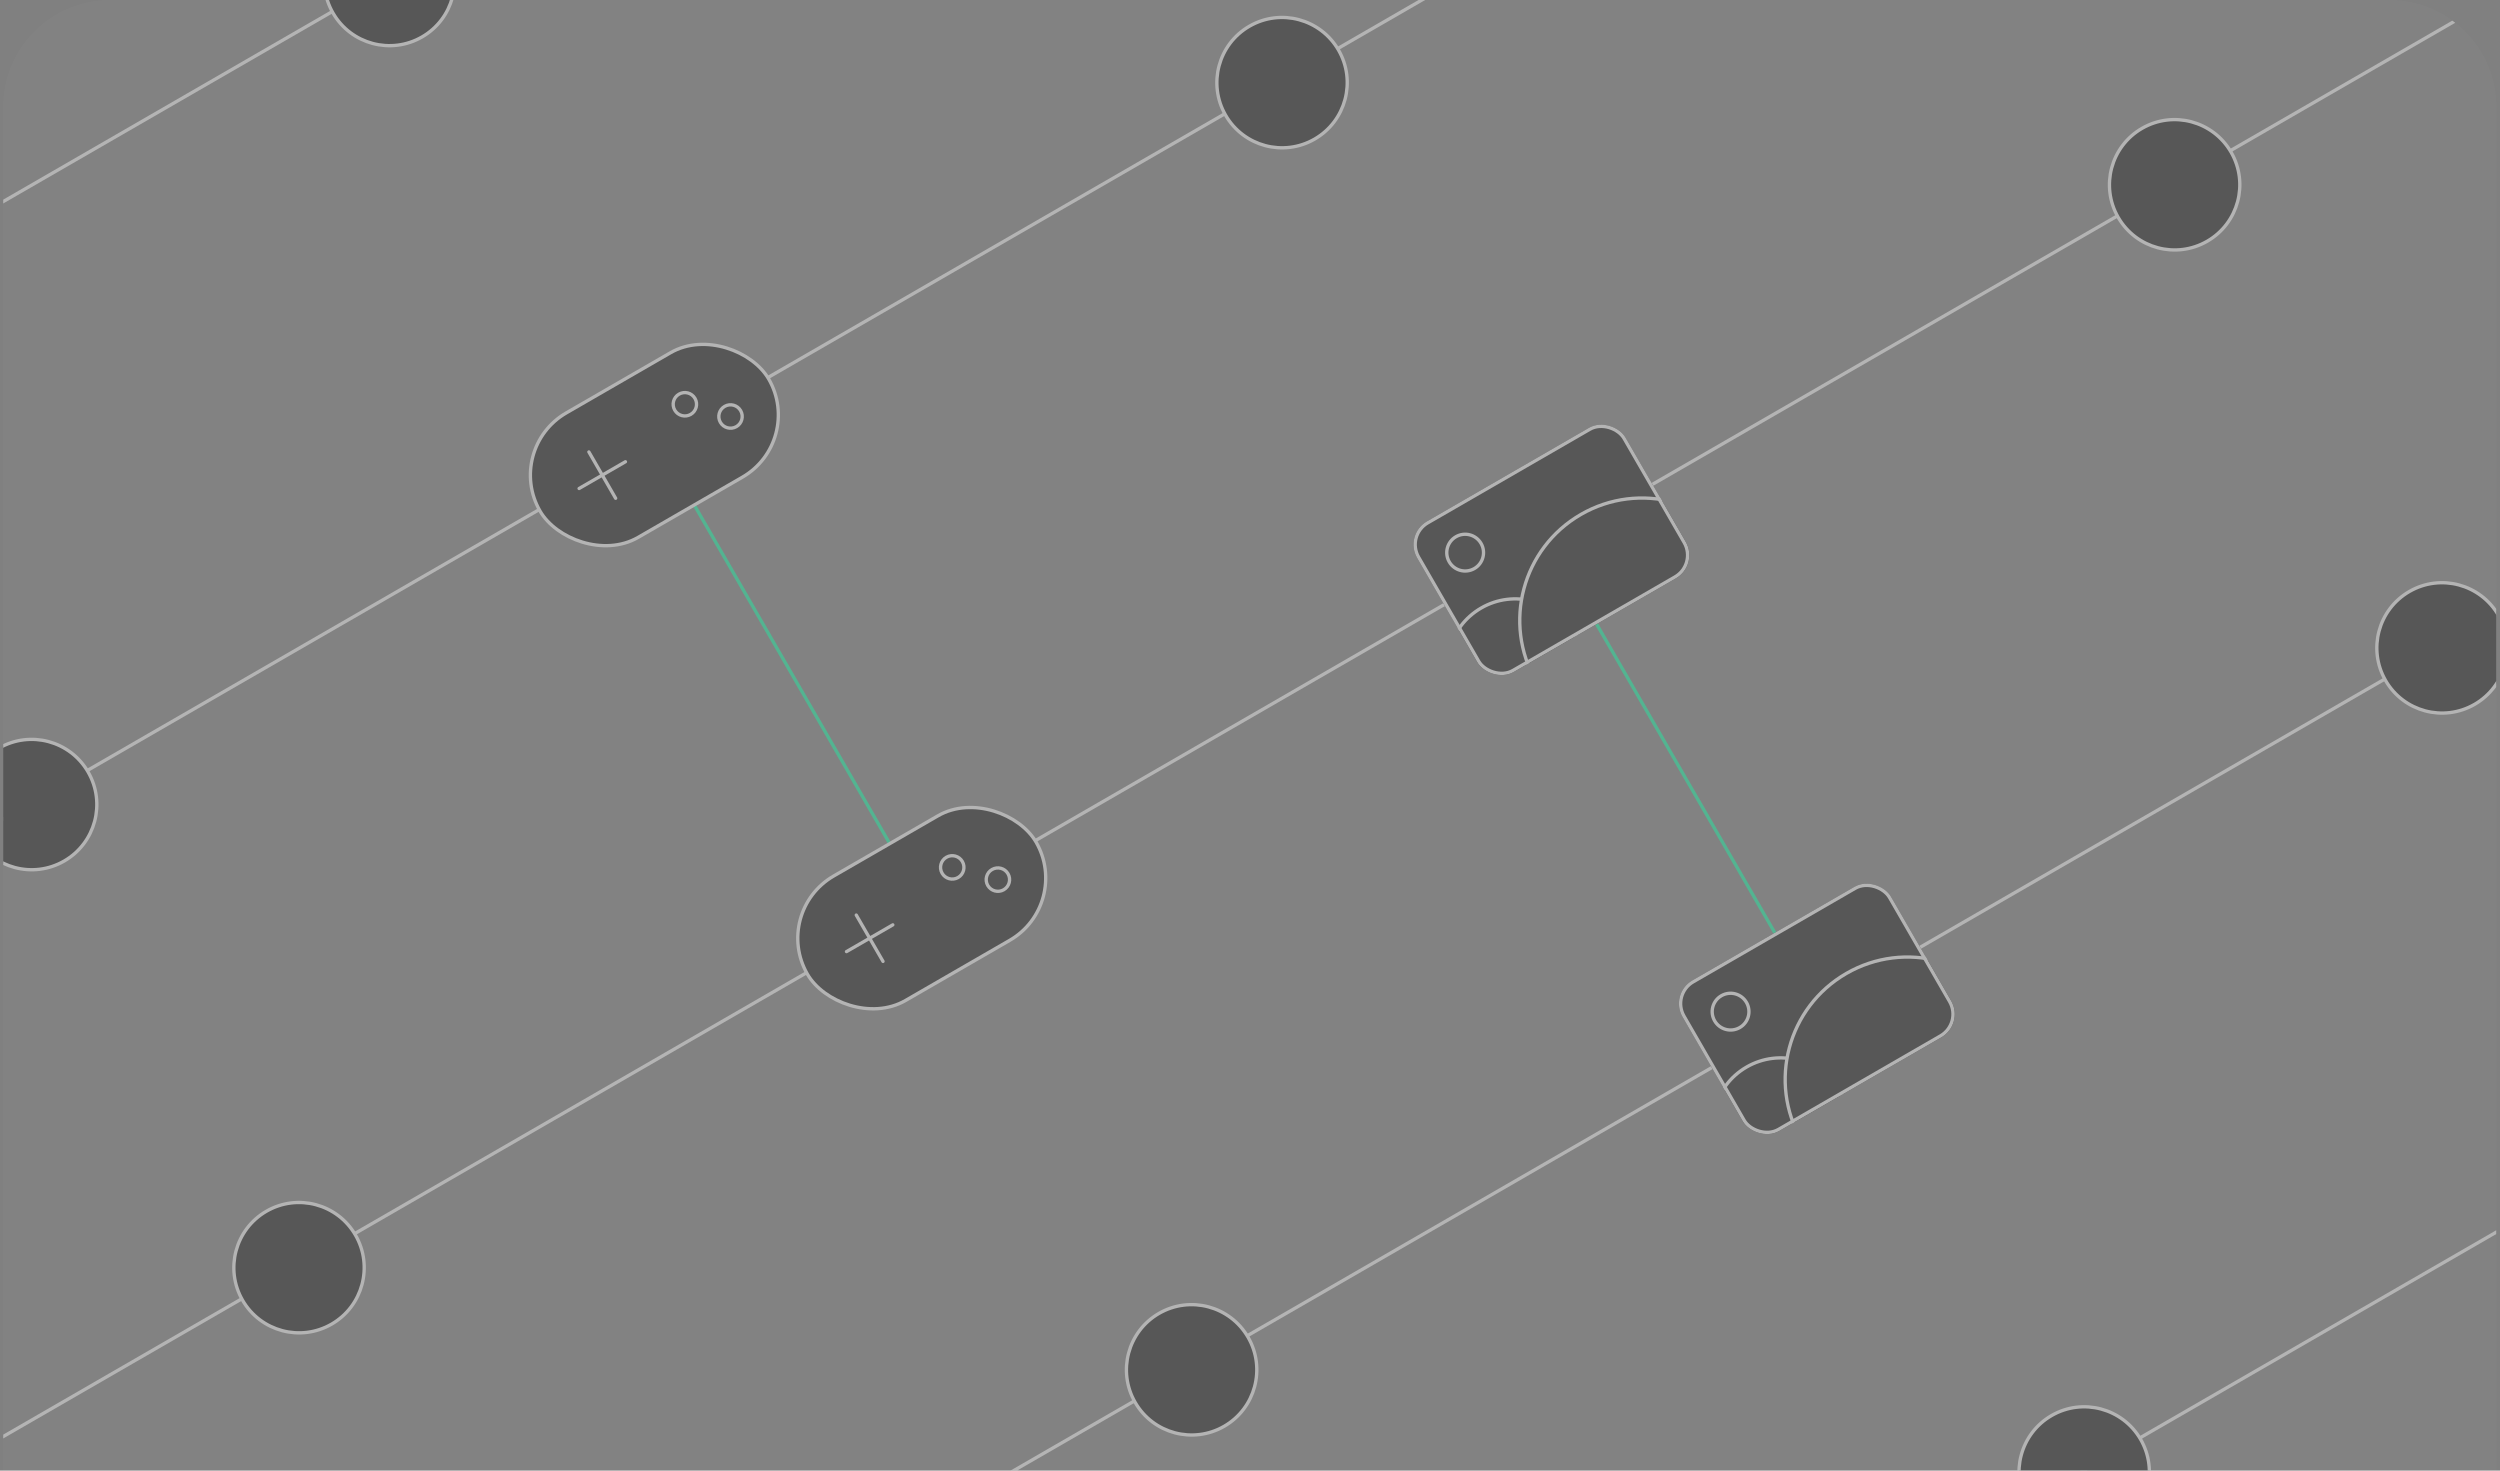 <svg width="374" height="220" viewBox="0 0 374 220" fill="none" xmlns="http://www.w3.org/2000/svg">
<rect x="0" y="0" width="374" height="220" fill="#808080" stroke="none"/>
<g clip-path="url(#clip0_859_28679)">
<path d="M0.467 16C0.467 7.163 7.63 0 16.467 0H357.467C366.303 0 373.467 7.163 373.467 16V220H0.467V16Z" fill="white" fill-opacity="0.02"/>
<g opacity="0.4">
<line x1="98.482" y1="66.237" x2="138.482" y2="135.519" stroke="#0CFFA7" stroke-width="0.5"/>
<line x1="232.011" y1="81.519" x2="272.011" y2="150.801" stroke="#0CFFA7" stroke-width="0.5"/>
<line x1="-78.529" y1="168.146" x2="370.072" y2="-90.854" stroke="white" stroke-width="0.5"/>
<circle cx="4.734" cy="120.362" r="9.75" transform="rotate(-30 4.734 120.362)" fill="#161616" stroke="white" stroke-width="0.5"/>
<circle cx="191.795" cy="12.362" r="9.75" transform="rotate(-30 191.795 12.362)" fill="#161616" stroke="white" stroke-width="0.5"/>
<line x1="-118.529" y1="98.864" x2="330.072" y2="-160.136" stroke="white" stroke-width="0.5"/>
<circle cx="58.266" cy="-2.92" r="9.75" transform="rotate(-30 58.266 -2.92)" fill="#161616" stroke="white" stroke-width="0.5"/>
<line x1="-38.529" y1="237.428" x2="410.072" y2="-21.572" stroke="white" stroke-width="0.5"/>
<circle cx="44.734" cy="189.644" r="9.75" transform="rotate(-30 44.734 189.644)" fill="#161616" stroke="white" stroke-width="0.5"/>
<circle cx="325.326" cy="27.644" r="9.75" transform="rotate(-30 325.326 27.644)" fill="#161616" stroke="white" stroke-width="0.5"/>
<line x1="1.471" y1="306.71" x2="450.072" y2="47.71" stroke="white" stroke-width="0.5"/>
<circle cx="178.266" cy="204.926" r="9.75" transform="rotate(-30 178.266 204.926)" fill="#161616" stroke="white" stroke-width="0.5"/>
<circle cx="365.326" cy="96.926" r="9.75" transform="rotate(-30 365.326 96.926)" fill="#161616" stroke="white" stroke-width="0.5"/>
<line x1="41.471" y1="375.992" x2="490.072" y2="116.992" stroke="white" stroke-width="0.5"/>
<circle cx="311.795" cy="220.208" r="9.75" transform="rotate(-30 311.795 220.208)" fill="#161616" stroke="white" stroke-width="0.5"/>
<rect x="75.414" y="67.142" width="39.5" height="21.5" rx="10.75" transform="rotate(-30 75.414 67.142)" fill="#161616" stroke="white" stroke-width="0.5"/>
<path d="M86.635 73.077L93.563 69.077" stroke="white" stroke-width="0.5" stroke-linecap="round"/>
<path d="M88.098 67.613L92.098 74.541" stroke="white" stroke-width="0.5" stroke-linecap="round"/>
<circle cx="102.455" cy="60.479" r="1.75" transform="rotate(-30 102.455 60.479)" fill="#161616" stroke="white" stroke-width="0.5"/>
<circle cx="109.285" cy="62.309" r="1.75" transform="rotate(-30 109.285 62.309)" fill="#161616" stroke="white" stroke-width="0.5"/>
<rect x="115.414" y="136.424" width="39.5" height="21.5" rx="10.75" transform="rotate(-30 115.414 136.424)" fill="#161616" stroke="white" stroke-width="0.5"/>
<path d="M126.635 142.359L133.563 138.359" stroke="white" stroke-width="0.5" stroke-linecap="round"/>
<path d="M128.098 136.895L132.098 143.823" stroke="white" stroke-width="0.5" stroke-linecap="round"/>
<circle cx="142.455" cy="129.761" r="1.75" transform="rotate(-30 142.455 129.761)" fill="#161616" stroke="white" stroke-width="0.5"/>
<circle cx="149.285" cy="131.591" r="1.75" transform="rotate(-30 149.285 131.591)" fill="#161616" stroke="white" stroke-width="0.5"/>
<g clip-path="url(#clip1_859_28679)">
<rect x="249.707" y="148.668" width="36" height="26" rx="4" transform="rotate(-30 249.707 148.668)" fill="#161616"/>
<circle cx="266.39" cy="168.455" r="10.194" transform="rotate(-30 266.39 168.455)" fill="#161616" stroke="white" stroke-width="0.5"/>
<circle cx="258.893" cy="151.342" r="2.75" transform="rotate(-30 258.893 151.342)" fill="#161616" stroke="white" stroke-width="0.5"/>
<circle cx="285.362" cy="161.473" r="18.297" transform="rotate(-30 285.362 161.473)" fill="#161616" stroke="white" stroke-width="0.5"/>
</g>
<rect x="250.049" y="148.76" width="35.5" height="25.5" rx="3.75" transform="rotate(-30 250.049 148.76)" stroke="white" stroke-width="0.5"/>
<g clip-path="url(#clip2_859_28679)">
<rect x="210" y="80" width="36" height="26" rx="4" transform="rotate(-30 210 80)" fill="#161616"/>
<circle cx="226.683" cy="99.787" r="10.194" transform="rotate(-30 226.683 99.787)" fill="#161616" stroke="white" stroke-width="0.5"/>
<circle cx="219.186" cy="82.674" r="2.75" transform="rotate(-30 219.186 82.674)" fill="#161616" stroke="white" stroke-width="0.5"/>
<circle cx="245.655" cy="92.805" r="18.297" transform="rotate(-30 245.655 92.805)" fill="#161616" stroke="white" stroke-width="0.5"/>
</g>
<rect x="210.342" y="80.092" width="35.5" height="25.5" rx="3.75" transform="rotate(-30 210.342 80.092)" stroke="white" stroke-width="0.5"/>
</g>
</g>
<defs>
<clipPath id="clip0_859_28679">
<path d="M0.467 16C0.467 7.163 7.63 0 16.467 0H357.467C366.303 0 373.467 7.163 373.467 16V220H0.467V16Z" fill="white"/>
</clipPath>
<clipPath id="clip1_859_28679">
<rect x="249.707" y="148.668" width="36" height="26" rx="4" transform="rotate(-30 249.707 148.668)" fill="white"/>
</clipPath>
<clipPath id="clip2_859_28679">
<rect x="210" y="80" width="36" height="26" rx="4" transform="rotate(-30 210 80)" fill="white"/>
</clipPath>
</defs>
</svg>

